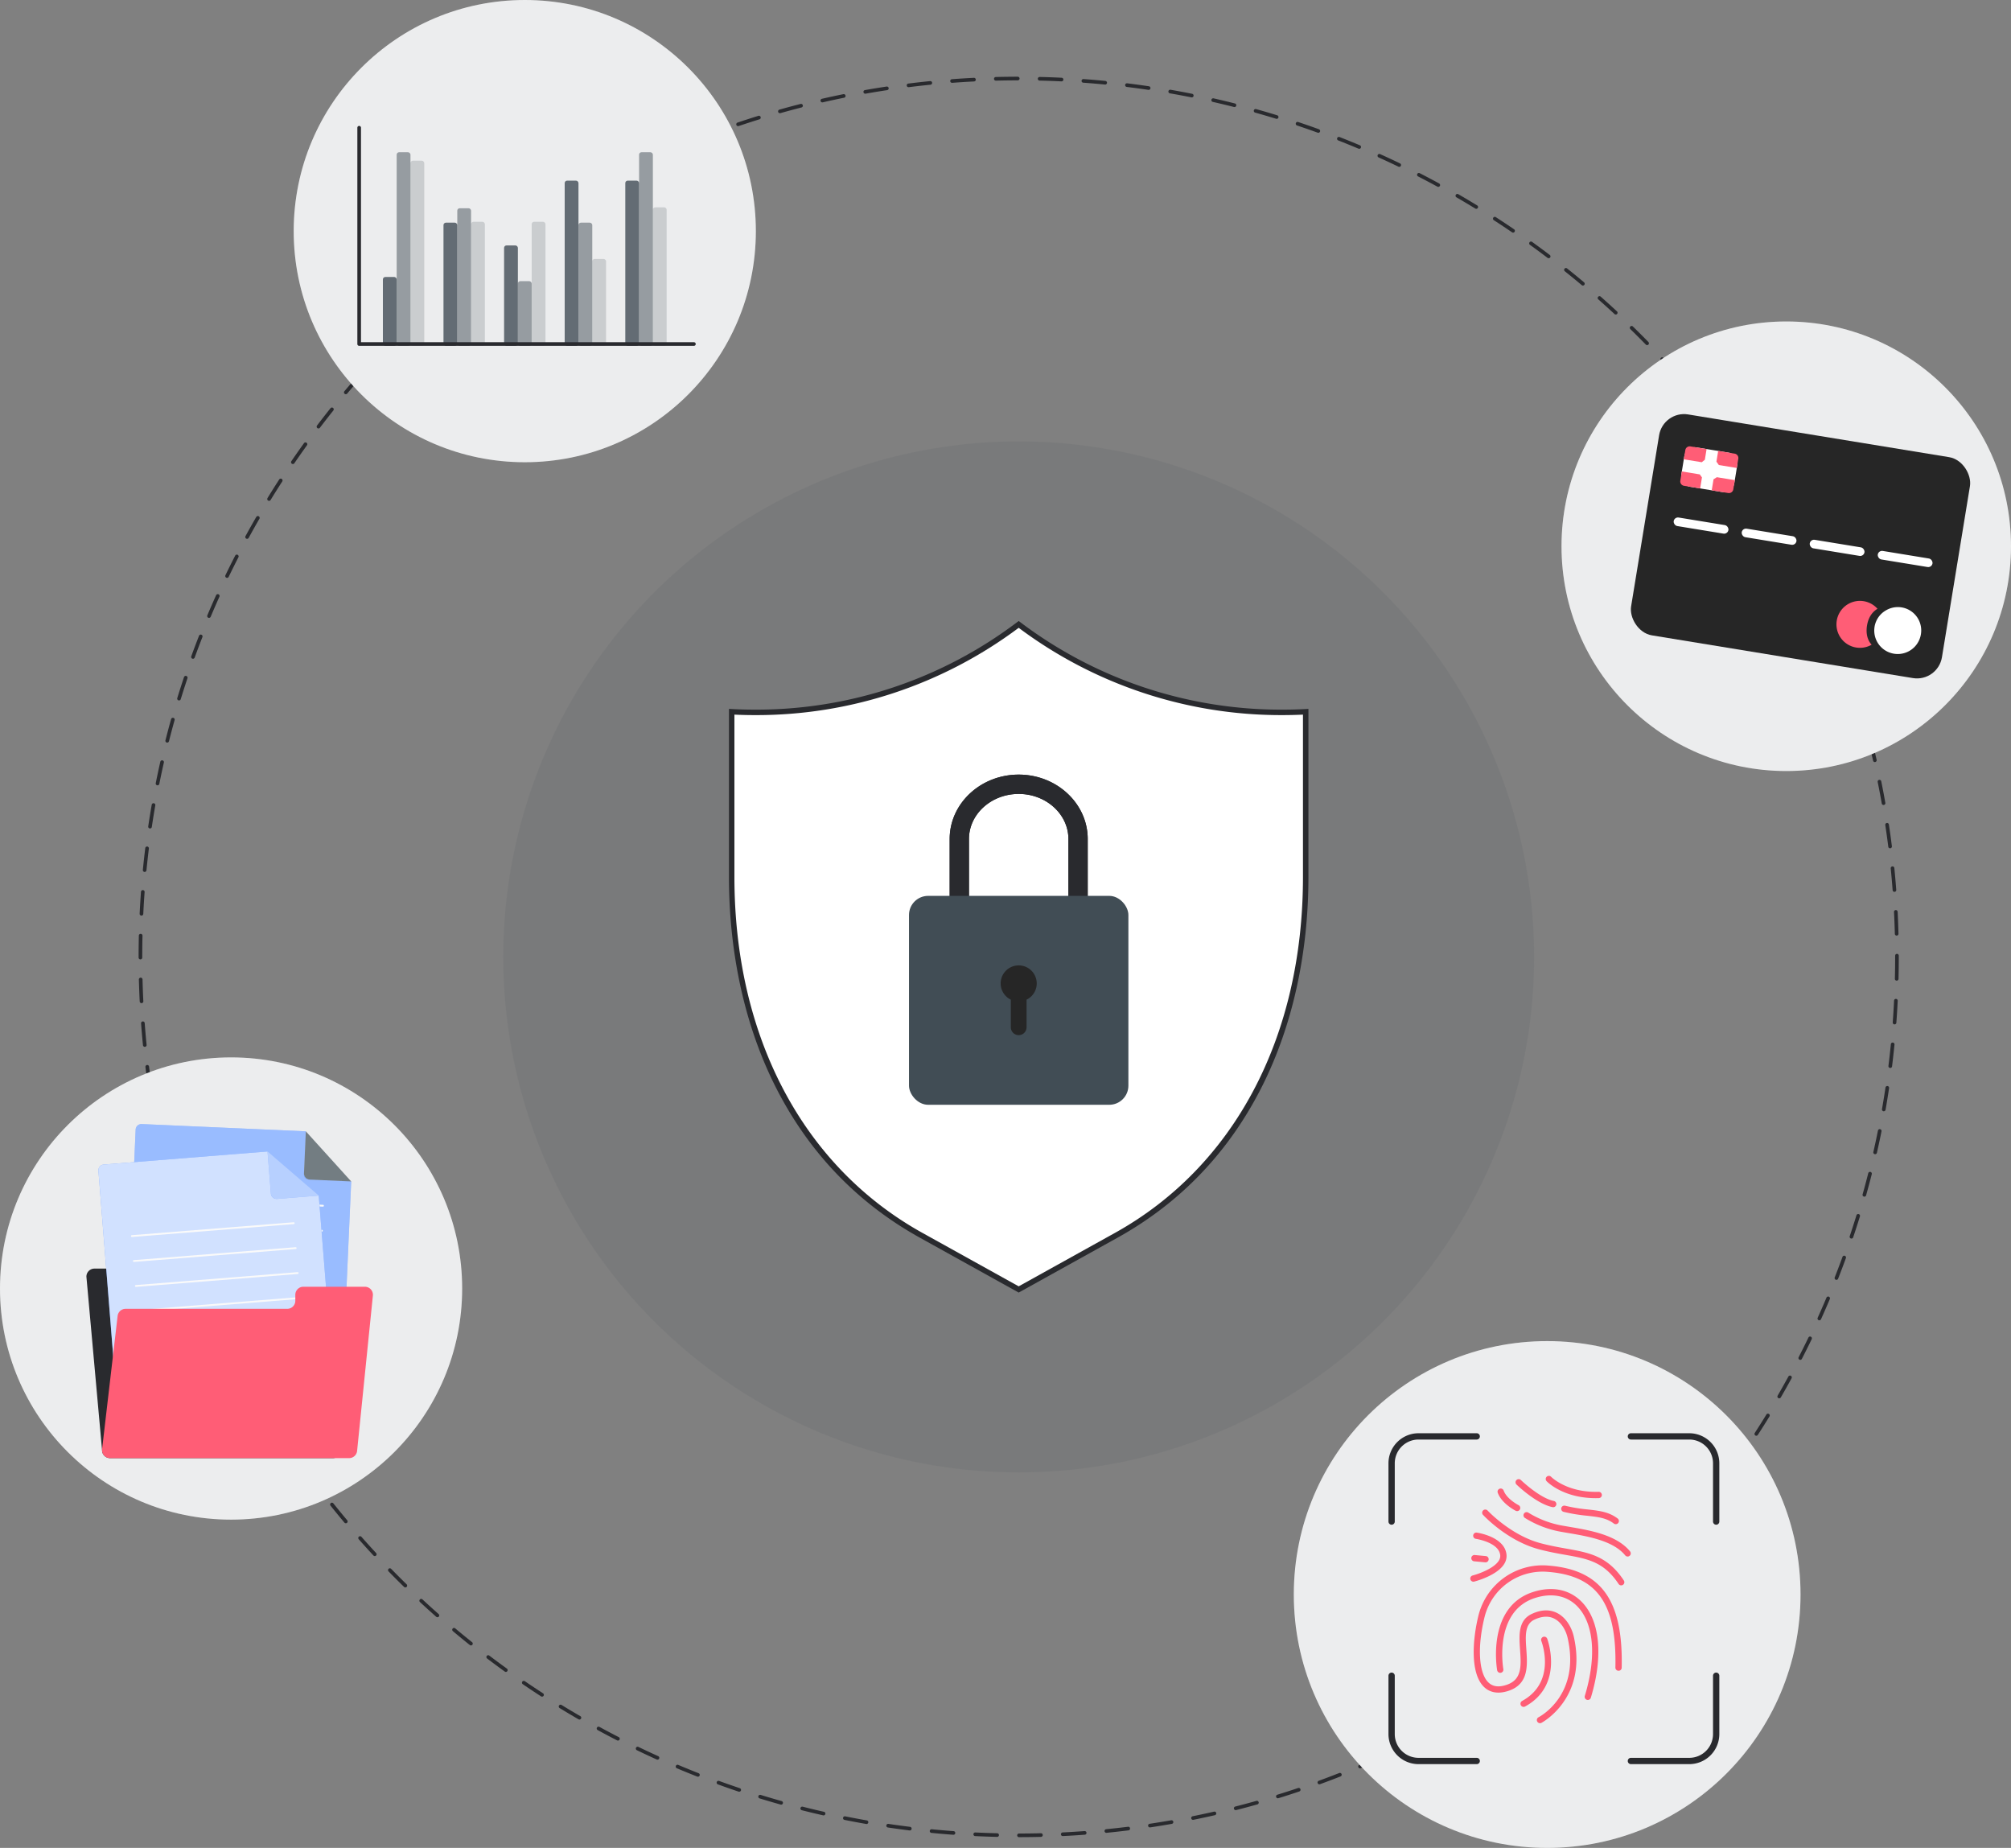<svg id="Layer_3" data-name="Layer 3" xmlns="http://www.w3.org/2000/svg" viewBox="0 0 1106.198 1016.323">
  <rect x="0" y="0" width="1106.198" height="1016.323" fill="#808080" stroke="none"/>
  <g>
    <path d="M560.531,1010.408a1,1,0,0,1,0-2c3.993,0,8.037-.052,12.021-.151h.025a1,1,0,0,1,.024,2C568.6,1010.355,564.541,1010.407,560.531,1010.408Zm-12.041-.143h-.025c-4.013-.1-8.071-.245-12.06-.439a1,1,0,0,1-.95-1.048.983.983,0,0,1,1.048-.949c3.972.193,8.013.34,12.011.436a1,1,0,0,1-.024,2Zm36.121-.455a1,1,0,0,1-.049-2c3.981-.2,8.017-.446,12-.741a1,1,0,1,1,.149,1.994c-4,.3-8.049.547-12.045.745Zm-60.177-.717-.074,0c-3.985-.293-8.03-.641-12.023-1.034a1,1,0,1,1,.2-1.99c3.978.391,8.006.737,11.975,1.029a1,1,0,0,1-.073,2Zm84.2-1.066a1,1,0,0,1-.1-2c3.964-.393,7.983-.843,11.943-1.335a1,1,0,1,1,.247,1.984c-3.977.5-8.012.946-11.993,1.341C608.7,1008.025,608.663,1008.027,608.63,1008.027Zm-108.164-1.3a1.043,1.043,0,0,1-.124-.007c-3.972-.491-8-1.04-11.957-1.63a1,1,0,1,1,.3-1.978c3.945.588,7.952,1.134,11.907,1.623a1,1,0,0,1-.121,1.992Zm132.063-1.679a1,1,0,0,1-.147-1.989c3.949-.592,7.94-1.241,11.862-1.929a1,1,0,0,1,.346,1.97c-3.939.691-7.947,1.343-11.911,1.937A.964.964,0,0,1,632.529,1005.053Zm-155.885-1.871a1.008,1.008,0,0,1-.172-.015c-3.941-.689-7.932-1.438-11.862-2.226A1,1,0,1,1,465,998.98c3.914.785,7.888,1.531,11.813,2.217a1,1,0,0,1-.172,1.985Zm179.608-2.291a1,1,0,0,1-.2-1.981c3.922-.79,7.876-1.639,11.75-2.52a1,1,0,1,1,.443,1.95c-3.89.886-7.859,1.737-11.8,2.531A1.031,1.031,0,0,1,656.252,1000.891ZM453.03,998.444a.994.994,0,0,1-.222-.025c-3.9-.885-7.85-1.833-11.735-2.818a1,1,0,1,1,.491-1.938c3.869.98,7.8,1.924,11.686,2.806a1,1,0,0,1-.22,1.975Zm226.705-2.9a1,1,0,0,1-.245-1.969c3.859-.981,7.765-2.027,11.61-3.107a1,1,0,1,1,.541,1.925c-3.861,1.085-7.783,2.135-11.659,3.12A1,1,0,0,1,679.735,995.546Zm-250.053-3.018a1.009,1.009,0,0,1-.27-.037c-3.86-1.082-7.755-2.227-11.58-3.4a1,1,0,0,1,.588-1.912c3.809,1.172,7.688,2.312,11.532,3.39a1,1,0,0,1-.27,1.963Zm273.242-3.5a1,1,0,0,1-.295-1.956c3.82-1.179,7.669-2.419,11.439-3.686a1,1,0,1,1,.637,1.9c-3.786,1.273-7.65,2.519-11.486,3.7A.984.984,0,0,1,702.924,989.029Zm-296.306-3.6a1.014,1.014,0,0,1-.318-.053c-3.814-1.279-7.66-2.624-11.432-4a1,1,0,0,1,.684-1.88c3.756,1.366,7.586,2.705,11.384,3.979a1,1,0,0,1-.318,1.949Zm319.135-4.079a1,1,0,0,1-.343-1.94c3.75-1.366,7.532-2.8,11.24-4.256a1,1,0,1,1,.732,1.861c-3.724,1.464-7.522,2.9-11.286,4.274A1.01,1.01,0,0,1,725.753,981.354Zm-341.844-4.181a.981.981,0,0,1-.365-.07c-3.731-1.464-7.5-3-11.21-4.564a1,1,0,1,1,.777-1.842c3.692,1.557,7.448,3.087,11.164,4.545a1,1,0,0,1-.366,1.931Zm364.22-4.613a1,1,0,0,1-.389-1.921c3.674-1.553,7.367-3.167,10.976-4.8a1,1,0,0,1,.824,1.822c-3.624,1.639-7.332,3.259-11.022,4.818A.991.991,0,0,1,748.129,972.56Zm-386.473-4.774a.984.984,0,0,1-.411-.09c-3.659-1.653-7.347-3.375-10.962-5.119a1,1,0,0,1,.869-1.8c3.6,1.737,7.273,3.452,10.916,5.1a1,1,0,0,1-.412,1.912Zm408.353-5.115a1,1,0,0,1-.436-1.9c3.584-1.73,7.193-3.527,10.729-5.342a1,1,0,0,1,.914,1.779c-3.55,1.823-7.174,3.628-10.774,5.364A.986.986,0,0,1,770.009,962.671Zm-430.1-5.374a.989.989,0,0,1-.456-.111c-3.571-1.834-7.167-3.739-10.686-5.66a1,1,0,1,1,.958-1.756c3.5,1.914,7.085,3.81,10.642,5.637a1,1,0,0,1-.458,1.89Zm451.465-5.6a1,1,0,0,1-.48-1.878c3.5-1.907,7.013-3.884,10.454-5.874a1,1,0,0,1,1,1.732c-3.456,2-6.988,3.983-10.5,5.9A.987.987,0,0,1,791.377,951.7Zm-472.646-5.96a.989.989,0,0,1-.5-.135c-3.469-2.007-6.964-4.088-10.385-6.185a1,1,0,1,1,1.045-1.705c3.407,2.088,6.887,4.16,10.342,6.159a1,1,0,0,1-.5,1.866Zm493.452-6.072a1,1,0,0,1-.524-1.853c3.393-2.076,6.809-4.226,10.154-6.389A1,1,0,1,1,822.9,933.1c-3.359,2.172-6.789,4.331-10.2,6.416A1,1,0,0,1,812.183,939.665Zm-514.021-6.527a.99.99,0,0,1-.542-.161c-3.358-2.174-6.744-4.426-10.061-6.692a1,1,0,0,1,1.128-1.652c3.3,2.258,6.675,4.5,10.019,6.665a1,1,0,0,1-.544,1.84Zm534.211-6.529a1,1,0,0,1-.565-1.826c3.292-2.247,6.6-4.565,9.829-6.889a1,1,0,0,1,1.168,1.623c-3.244,2.334-6.564,4.661-9.87,6.917A.981.981,0,0,1,832.373,926.609Zm-554.12-7.075a1,1,0,0,1-.583-.188c-3.259-2.349-6.527-4.765-9.712-7.183a1,1,0,1,1,1.209-1.593c3.172,2.408,6.426,4.814,9.672,7.153a1,1,0,0,1-.586,1.811ZM851.9,912.559a1,1,0,0,1-.605-1.8c3.176-2.408,6.365-4.888,9.478-7.371a1,1,0,1,1,1.248,1.564c-3.127,2.494-6.329,4.983-9.518,7.4A1,1,0,0,1,851.9,912.559Zm-592.844-7.6a.992.992,0,0,1-.624-.219c-3.127-2.5-6.269-5.073-9.34-7.653a1,1,0,0,1,1.286-1.531c3.058,2.569,6.188,5.134,9.3,7.622a1,1,0,0,1-.624,1.781Zm611.655-7.409a1,1,0,0,1-.644-1.766c3.042-2.553,6.106-5.188,9.1-7.834a1,1,0,0,1,1.323,1.5c-3.012,2.656-6.088,5.3-9.143,7.866A1,1,0,0,1,870.709,897.553Zm-630.1-8.093a1,1,0,0,1-.661-.251c-3-2.655-6.015-5.381-8.947-8.1a1,1,0,1,1,1.362-1.465c2.919,2.711,5.917,5.426,8.909,8.07a1,1,0,0,1-.663,1.75Zm648.154-7.833a1,1,0,0,1-.68-1.733c2.93-2.717,5.86-5.5,8.708-8.278a1,1,0,0,1,1.4,1.432c-2.86,2.787-5.8,5.584-8.745,8.313A1,1,0,0,1,888.76,881.627Zm-665.8-8.559a.994.994,0,0,1-.7-.284c-2.862-2.793-5.732-5.665-8.531-8.535a1,1,0,0,1,1.432-1.4c2.787,2.858,5.646,5.718,8.5,8.5a1,1,0,0,1-.7,1.716Zm683.051-8.246a1,1,0,0,1-.716-1.7c2.793-2.859,5.582-5.788,8.291-8.7a1,1,0,0,1,1.465,1.362c-2.72,2.926-5.521,5.866-8.324,8.738A1,1,0,0,1,906.007,864.822Zm-699.862-8.994a1,1,0,0,1-.733-.32c-2.722-2.933-5.445-5.943-8.095-8.943a1,1,0,1,1,1.5-1.324c2.639,2.988,5.351,5.985,8.062,8.907a1,1,0,0,1-.733,1.68Zm716.259-8.65a1,1,0,0,1-.749-1.663c2.646-2.992,5.288-6.056,7.852-9.105a1,1,0,0,1,1.531,1.287c-2.575,3.062-5.228,6.138-7.885,9.143A1,1,0,0,1,922.4,847.178Zm-732.19-9.4a1,1,0,0,1-.766-.357c-2.574-3.065-5.144-6.2-7.64-9.33a1,1,0,1,1,1.563-1.248c2.485,3.114,5.045,6.24,7.608,9.292a1,1,0,0,1-.765,1.643Zm747.7-9.047a1,1,0,0,1-.78-1.624c2.5-3.121,4.982-6.313,7.393-9.487a1,1,0,1,1,1.592,1.21c-2.42,3.186-4.918,6.392-7.423,9.526A1,1,0,0,1,937.911,828.735ZM175.2,818.976a1,1,0,0,1-.8-.4c-2.423-3.193-4.833-6.455-7.165-9.693a1,1,0,1,1,1.623-1.169c2.322,3.225,4.723,6.473,7.135,9.654a1,1,0,0,1-.8,1.6ZM952.49,809.54a1,1,0,0,1-.81-1.585c2.33-3.23,4.656-6.542,6.915-9.845a1,1,0,1,1,1.65,1.129c-2.268,3.316-4.6,6.643-6.942,9.886A1,1,0,0,1,952.49,809.54ZM161.144,799.456a1,1,0,0,1-.826-.436c-2.253-3.3-4.5-6.674-6.673-10.033a1,1,0,0,1,1.679-1.087c2.166,3.346,4.4,6.707,6.645,9.992a1,1,0,0,1-.825,1.564ZM966.1,789.637a1,1,0,0,1-.837-1.544c2.169-3.349,4.329-6.775,6.417-10.181a1,1,0,0,1,1.7,1.045c-2.1,3.42-4.265,6.86-6.445,10.224A1,1,0,0,1,966.1,789.637ZM148.08,779.27a1,1,0,0,1-.854-.478c-2.091-3.415-4.165-6.9-6.163-10.348a1,1,0,0,1,1.732-1c1.989,3.437,4.054,6.9,6.137,10.3a1,1,0,0,1-.331,1.375A.984.984,0,0,1,148.08,779.27Zm830.627-10.2a1,1,0,0,1-.864-1.5c1.994-3.442,3.98-6.972,5.9-10.493a1,1,0,0,1,1.756.959c-1.932,3.535-3.927,7.081-5.929,10.537A1,1,0,0,1,978.707,769.073Zm-842.666-10.6a1,1,0,0,1-.879-.521c-1.911-3.5-3.807-7.079-5.636-10.637a1,1,0,0,1,1.779-.914c1.821,3.543,3.71,7.107,5.612,10.593a1,1,0,0,1-.876,1.479ZM990.275,747.9a1,1,0,0,1-.888-1.457c1.83-3.559,3.637-7.186,5.373-10.78a1,1,0,1,1,1.8.869c-1.742,3.609-3.557,7.251-5.394,10.825A1,1,0,0,1,990.275,747.9ZM125.059,737.1a1,1,0,0,1-.9-.565c-1.733-3.589-3.448-7.256-5.1-10.9a1,1,0,1,1,1.822-.824c1.642,3.628,3.35,7.28,5.075,10.854a1,1,0,0,1-.9,1.435Zm875.714-10.947a1,1,0,0,1-.91-1.412c1.649-3.649,3.273-7.364,4.826-11.042a1,1,0,1,1,1.842.778c-1.559,3.693-3.189,7.424-4.846,11.088A1,1,0,0,1,1000.773,726.157ZM115.162,715.23a1,1,0,0,1-.922-.611c-1.55-3.666-3.078-7.413-4.543-11.134a1,1,0,0,1,1.861-.733c1.458,3.706,2.981,7.437,4.524,11.089a1,1,0,0,1-.92,1.389Zm895.007-11.323a.978.978,0,0,1-.365-.07,1,1,0,0,1-.566-1.3c1.464-3.728,2.9-7.522,4.268-11.276a1,1,0,0,1,1.879.685c-1.373,3.769-2.815,7.579-4.285,11.322A1,1,0,0,1,1010.169,703.907Zm-903.81-11.05a1,1,0,0,1-.94-.658c-1.374-3.768-2.718-7.6-3.993-11.39a1,1,0,0,1,1.9-.637c1.27,3.773,2.608,7.589,3.976,11.342a1,1,0,0,1-.939,1.343ZM1018.436,681.2a1.014,1.014,0,0,1-.318-.053,1,1,0,0,1-.63-1.266c1.272-3.785,2.515-7.649,3.695-11.483a1,1,0,0,1,1.913.589c-1.186,3.85-2.435,7.729-3.711,11.53A1,1,0,0,1,1018.436,681.2ZM98.676,670.029a1,1,0,0,1-.955-.705c-1.179-3.819-2.329-7.713-3.416-11.576a1,1,0,0,1,1.925-.542c1.083,3.847,2.227,7.725,3.4,11.528a1,1,0,0,1-.661,1.25A.979.979,0,0,1,98.676,670.029Zm926.864-11.888a.986.986,0,0,1-.272-.038,1,1,0,0,1-.692-1.233c1.072-3.818,2.116-7.725,3.1-11.611a1,1,0,0,1,1.939.492c-.991,3.9-2.039,7.826-3.116,11.66A1,1,0,0,1,1025.54,658.141Zm-933.391-11.3a1,1,0,0,1-.968-.754c-.989-3.883-1.941-7.83-2.831-11.732a1,1,0,0,1,1.95-.444c.886,3.885,1.834,7.816,2.819,11.683a1,1,0,0,1-.97,1.247Zm939.318-12.05a1,1,0,0,1-.977-1.221c.887-3.906,1.733-7.86,2.516-11.753a1,1,0,0,1,1.961.394c-.786,3.909-1.636,7.88-2.526,11.8A1,1,0,0,1,1031.467,634.795ZM86.8,623.362a1,1,0,0,1-.979-.8c-.79-3.918-1.544-7.907-2.238-11.859a1,1,0,1,1,1.969-.347c.692,3.936,1.442,7.909,2.23,11.81a1,1,0,0,1-.783,1.178A.967.967,0,0,1,86.8,623.362Zm949.418-12.18a1.02,1.02,0,0,1-.173-.015,1,1,0,0,1-.814-1.157c.686-3.92,1.333-7.911,1.924-11.864a1,1,0,0,1,1.979.3c-.594,3.969-1.243,7.977-1.932,11.912A1,1,0,0,1,1036.213,611.182Zm-953.59-11.54a1,1,0,0,1-.987-.852c-.595-3.964-1.148-7.986-1.643-11.956a1,1,0,0,1,1.984-.248c.494,3.953,1.044,7.959,1.637,11.907a1,1,0,0,1-.841,1.137A.948.948,0,0,1,82.623,599.642Zm957.148-12.28a1.046,1.046,0,0,1-.124-.008,1,1,0,0,1-.869-1.115c.489-3.949.938-7.967,1.33-11.945a1,1,0,1,1,1.991.2c-.395,3.994-.844,8.029-1.336,11.994A1,1,0,0,1,1039.771,587.362ZM79.642,575.743a1,1,0,0,1-.994-.9c-.4-3.974-.748-8.019-1.046-12.023a1,1,0,0,1,1.994-.148c.3,3.987.648,8.015,1.043,11.973a1,1,0,0,1-.9,1.094A.865.865,0,0,1,79.642,575.743Zm962.5-12.349-.074,0a1,1,0,0,1-.924-1.071c.293-3.967.541-8,.737-12a.987.987,0,0,1,1.048-.95,1,1,0,0,1,.95,1.048c-.2,4.01-.446,8.062-.74,12.045A1,1,0,0,1,1042.141,563.394ZM77.85,551.725a1,1,0,0,1-1-.95c-.2-3.989-.351-8.047-.452-12.061a1,1,0,0,1,2-.051c.1,4,.252,8.04.45,12.012a1,1,0,0,1-.949,1.049Zm965.471-12.386h-.024a1,1,0,0,1-.976-1.025c.1-3.975.147-8.018.147-12.017v-.692a1,1,0,0,1,2,0v.692c0,4.015-.05,8.075-.147,12.066A1,1,0,0,1,1043.321,539.339ZM77.245,527.645a1,1,0,0,1-1-1v-.353c0-3.888.047-7.83.139-11.713a.971.971,0,0,1,1.024-.976,1,1,0,0,1,.975,1.024c-.092,3.867-.138,7.793-.138,11.67v.348A1,1,0,0,1,77.245,527.645ZM1043.3,514.563a1,1,0,0,1-1-.974c-.1-3.985-.256-8.026-.458-12.012a1,1,0,0,1,2-.1c.2,4,.356,8.06.46,12.061a1,1,0,0,1-.975,1.025Zm-965.485-11h-.049a1,1,0,0,1-.95-1.048c.194-4,.44-8.056.732-12.045a1,1,0,1,1,2,.146c-.291,3.973-.537,8.009-.729,12A1,1,0,0,1,77.818,503.568Zm964.269-13.061a1,1,0,0,1-1-.925c-.3-3.96-.652-7.988-1.051-11.972a1,1,0,1,1,1.99-.2c.4,4,.756,8.044,1.055,12.022a1,1,0,0,1-.922,1.071C1042.138,490.506,1042.112,490.507,1042.087,490.507ZM79.576,479.548c-.033,0-.066,0-.1,0a1,1,0,0,1-.9-1.093c.391-3.982.838-8.017,1.328-12a1,1,0,0,1,1.985.245c-.488,3.961-.933,7.98-1.322,11.945A1,1,0,0,1,79.576,479.548Zm960.107-13a1,1,0,0,1-.992-.875c-.493-3.94-1.047-7.945-1.644-11.905a1,1,0,1,1,1.978-.3c.6,3.977,1.156,8,1.651,11.955a1,1,0,0,1-.868,1.117A1.059,1.059,0,0,1,1039.683,466.543Zm-957.16-10.9a1.062,1.062,0,0,1-.148-.01,1,1,0,0,1-.842-1.136c.589-3.964,1.236-7.973,1.923-11.915a1,1,0,1,1,1.971.344c-.684,3.925-1.329,7.918-1.916,11.864A1,1,0,0,1,82.523,455.643Zm953.568-12.915a1,1,0,0,1-.984-.826c-.69-3.909-1.443-7.883-2.238-11.808a1,1,0,0,1,1.961-.4c.8,3.942,1.554,7.931,2.246,11.858a1,1,0,0,1-.81,1.158A.955.955,0,0,1,1036.091,442.728ZM86.66,431.917a.964.964,0,0,1-.2-.02,1,1,0,0,1-.784-1.176c.785-3.922,1.632-7.893,2.518-11.8a1,1,0,0,1,1.95.442c-.881,3.9-1.725,7.849-2.507,11.754A1,1,0,0,1,86.66,431.917Zm944.649-12.794a1,1,0,0,1-.973-.777c-.888-3.881-1.838-7.811-2.826-11.682a1,1,0,0,1,1.937-.5c.992,3.888,1.947,7.834,2.838,11.731a1,1,0,0,1-.976,1.223Zm-939.331-10.7a.985.985,0,0,1-.245-.031,1,1,0,0,1-.724-1.214c.982-3.885,2.028-7.808,3.107-11.663a1,1,0,1,1,1.925.54c-1.074,3.838-2.115,7.745-3.094,11.613A1,1,0,0,1,91.978,408.427Zm933.373-12.641a1,1,0,0,1-.961-.728c-1.078-3.82-2.225-7.7-3.41-11.525a1,1,0,0,1,1.911-.592c1.19,3.844,2.341,7.738,3.424,11.574a1,1,0,0,1-.964,1.271ZM98.471,385.233a1,1,0,0,1-.956-1.294c1.183-3.852,2.429-7.732,3.7-11.534a1,1,0,1,1,1.9.635c-1.269,3.787-2.51,7.651-3.688,11.486A1,1,0,0,1,98.471,385.233Zm919.757-12.454a1,1,0,0,1-.947-.681c-1.272-3.772-2.612-7.587-3.984-11.339a1,1,0,1,1,1.879-.686c1.377,3.767,2.723,7.6,4,11.386a1,1,0,0,1-.948,1.32ZM106.149,362.314a1,1,0,0,1-.94-1.342c1.374-3.78,2.813-7.591,4.278-11.327a1,1,0,0,1,1.862.731c-1.459,3.72-2.892,7.515-4.26,11.279A1,1,0,0,1,106.149,362.314Zm903.81-12.157a1,1,0,0,1-.931-.634c-1.459-3.7-2.983-7.429-4.531-11.084a1,1,0,0,1,1.842-.78c1.554,3.67,3.086,7.415,4.551,11.131a1,1,0,0,1-.564,1.3A1.012,1.012,0,0,1,1009.959,350.157ZM114.968,339.823a.983.983,0,0,1-.388-.079,1,1,0,0,1-.533-1.31c1.558-3.7,3.186-7.43,4.839-11.091a1,1,0,0,1,1.823.822c-1.646,3.647-3.267,7.363-4.819,11.046A1,1,0,0,1,114.968,339.823ZM1000.6,328.055a1,1,0,0,1-.912-.588c-1.637-3.614-3.348-7.264-5.083-10.85a1,1,0,1,1,1.8-.871c1.741,3.6,3.459,7.267,5.105,10.9a1,1,0,0,1-.911,1.413ZM124.9,317.814a.985.985,0,0,1-.433-.1A1,1,0,0,1,124,316.38c1.742-3.613,3.554-7.256,5.388-10.829a1,1,0,0,1,1.779.913c-1.826,3.558-3.631,7.187-5.365,10.784A1,1,0,0,1,124.9,317.814Zm865.24-11.378a1,1,0,0,1-.891-.543c-1.81-3.517-3.7-7.079-5.619-10.589a1,1,0,0,1,1.754-.96c1.927,3.525,3.826,7.1,5.644,10.634a1,1,0,0,1-.888,1.458Zm-854.22-10.094a1,1,0,0,1-.877-1.479c1.919-3.52,3.911-7.067,5.92-10.541a1,1,0,1,1,1.732,1c-2,3.46-3.985,6.992-5.9,10.5A1,1,0,0,1,135.921,296.342Zm842.69-10.988a1,1,0,0,1-.866-.5c-1.985-3.426-4.052-6.892-6.144-10.3a1,1,0,0,1,1.706-1.046c2.1,3.424,4.175,6.9,6.168,10.344a1,1,0,0,1-.864,1.5ZM148,275.456a1,1,0,0,1-.852-1.522c2.092-3.418,4.258-6.86,6.437-10.229a1,1,0,0,1,1.68,1.086c-2.171,3.355-4.328,6.783-6.411,10.187A1,1,0,0,1,148,275.456Zm818.045-10.593a1,1,0,0,1-.84-.456c-2.171-3.349-4.409-6.709-6.651-9.988a1,1,0,1,1,1.65-1.129c2.252,3.292,4.5,6.666,6.679,10.029a1,1,0,0,1-.838,1.544ZM161.1,255.206a1,1,0,0,1-.825-1.564c2.257-3.306,4.591-6.634,6.936-9.891a1,1,0,1,1,1.623,1.168c-2.335,3.244-4.66,6.558-6.908,9.851A1,1,0,0,1,161.1,255.206Zm791.368-10.193a1,1,0,0,1-.813-.415c-2.333-3.235-4.735-6.481-7.141-9.649a1,1,0,1,1,1.591-1.21c2.417,3.181,4.83,6.441,7.173,9.689a1,1,0,0,1-.81,1.585Zm-777.282-9.372a1,1,0,0,1-.8-1.6c2.426-3.2,4.922-6.407,7.417-9.531a1,1,0,0,1,1.563,1.248c-2.485,3.111-4.97,6.305-7.387,9.492A1,1,0,0,1,175.182,235.641Zm762.728-9.787a1,1,0,0,1-.782-.376c-2.479-3.1-5.04-6.225-7.614-9.286a1,1,0,0,1,1.531-1.287c2.585,3.074,5.157,6.211,7.645,9.325a1,1,0,0,1-.78,1.624Zm-747.693-9.047a1,1,0,0,1-.765-1.644c2.578-3.071,5.229-6.149,7.877-9.148a1,1,0,1,1,1.5,1.324c-2.638,2.987-5.278,6.052-7.846,9.111A1,1,0,0,1,190.217,216.807Zm732.2-9.373a1,1,0,0,1-.749-.338c-2.634-2.979-5.349-5.974-8.069-8.9a1,1,0,0,1,1.465-1.362c2.732,2.939,5.457,5.946,8.1,8.938a1,1,0,0,1-.749,1.663Zm-716.257-8.688a1,1,0,0,1-.733-1.68c2.714-2.925,5.513-5.867,8.319-8.745a1,1,0,0,1,1.432,1.4c-2.794,2.865-5.582,5.8-8.285,8.708A1,1,0,0,1,206.163,198.746ZM906.029,189.8a1,1,0,0,1-.716-.3c-2.788-2.856-5.648-5.714-8.5-8.494a1,1,0,0,1,1.4-1.432c2.864,2.791,5.736,5.661,8.536,8.528a1,1,0,0,1-.716,1.7ZM222.978,181.5a1,1,0,0,1-.7-1.716c2.868-2.8,5.808-5.6,8.738-8.319a1,1,0,1,1,1.362,1.466c-2.919,2.709-5.847,5.5-8.7,8.285A1,1,0,0,1,222.978,181.5Zm665.8-8.517a1,1,0,0,1-.68-.267c-2.927-2.716-5.926-5.429-8.914-8.064a1,1,0,0,1,1.323-1.5c3,2.647,6.012,5.371,8.951,8.1a1,1,0,0,1-.68,1.733Zm-648.161-7.866a1,1,0,0,1-.662-1.75c3-2.649,6.073-5.3,9.137-7.873a1,1,0,1,1,1.287,1.531c-3.052,2.564-6.113,5.2-9.1,7.841A1,1,0,0,1,240.621,165.121Zm630.094-8.073a.992.992,0,0,1-.642-.234c-3.051-2.56-6.182-5.122-9.307-7.615a1,1,0,1,1,1.248-1.563c3.137,2.5,6.281,5.075,9.344,7.646a1,1,0,0,1-.643,1.766Zm-611.667-7.41a1,1,0,0,1-.625-1.782c3.122-2.493,6.322-4.985,9.513-7.408a1,1,0,0,1,1.209,1.593c-3.177,2.413-6.365,4.9-9.474,7.378A1,1,0,0,1,259.048,149.638Zm592.826-7.619a.992.992,0,0,1-.6-.2c-3.181-2.411-6.437-4.816-9.675-7.146a1,1,0,1,1,1.168-1.623c3.252,2.34,6.521,4.754,9.716,7.176a1,1,0,0,1-.605,1.8Zm-573.662-6.928a1,1,0,0,1-.585-1.811c3.242-2.337,6.56-4.666,9.864-6.925a1,1,0,0,1,1.129,1.652c-3.29,2.249-6.6,4.569-9.824,6.9A1,1,0,0,1,278.212,135.091Zm554.092-7.15a.991.991,0,0,1-.563-.174c-3.289-2.245-6.661-4.485-10.023-6.658a1,1,0,0,1,1.086-1.68c3.376,2.183,6.761,4.432,10.064,6.686a1,1,0,0,1-.564,1.826Zm-534.238-6.422a1,1,0,0,1-.544-1.839c3.352-2.171,6.781-4.332,10.192-6.423a1,1,0,0,1,1.045,1.7c-3.4,2.083-6.812,4.235-10.15,6.4A.994.994,0,0,1,298.066,121.519Zm513.985-6.669a1,1,0,0,1-.521-.147c-3.416-2.09-6.9-4.16-10.347-6.153a1,1,0,1,1,1-1.731c3.464,2,6.96,4.079,10.39,6.178a1,1,0,0,1-.522,1.853Zm-493.49-5.894a1,1,0,0,1-.5-1.865c3.447-2,6.978-3.984,10.494-5.906a1,1,0,0,1,.959,1.755c-3.5,1.914-7.018,3.893-10.45,5.881A.993.993,0,0,1,318.561,108.956Zm472.6-6.175a.99.99,0,0,1-.477-.122c-3.5-1.908-7.083-3.8-10.646-5.629a1,1,0,1,1,.912-1.78c3.579,1.835,7.176,3.737,10.691,5.653a1,1,0,0,1-.48,1.878ZM339.647,97.434a1,1,0,0,1-.458-1.889c3.543-1.823,7.166-3.631,10.77-5.373a1,1,0,1,1,.87,1.8c-3.588,1.735-7.2,3.535-10.725,5.35A1,1,0,0,1,339.647,97.434Zm430.036-5.666a1,1,0,0,1-.432-.1c-3.594-1.731-7.268-3.443-10.92-5.09a1,1,0,0,1,.822-1.824c3.668,1.654,7.357,3.374,10.965,5.112a1,1,0,0,1-.435,1.9ZM361.27,86.984a1,1,0,0,1-.413-1.911c3.624-1.641,7.331-3.264,11.019-4.826a1,1,0,0,1,.779,1.842c-3.672,1.554-7.364,3.172-10.973,4.806A1.006,1.006,0,0,1,361.27,86.984Zm386.4-5.142a1,1,0,0,1-.387-.078c-3.684-1.551-7.44-3.078-11.167-4.538a1,1,0,0,1,.73-1.862c3.742,1.466,7.514,3,11.212,4.556a1,1,0,0,1-.388,1.922Zm-364.3-4.21a1,1,0,0,1-.367-1.931c3.729-1.469,7.525-2.91,11.284-4.283a1,1,0,0,1,.687,1.879c-3.744,1.367-7.525,2.8-11.237,4.264A.993.993,0,0,1,383.375,77.632Zm341.8-4.6a.99.99,0,0,1-.341-.061c-3.758-1.364-7.589-2.7-11.387-3.971a1,1,0,0,1,.635-1.9c3.813,1.277,7.66,2.619,11.433,3.988a1,1,0,0,1-.34,1.941ZM406,69.37a1,1,0,0,1-.319-1.948c3.8-1.279,7.659-2.528,11.485-3.711a1,1,0,0,1,.591,1.911c-3.81,1.178-7.658,2.421-11.437,3.695A.994.994,0,0,1,406,69.37Zm296.258-4.009a.992.992,0,0,1-.293-.044c-3.808-1.169-7.688-2.306-11.534-3.382a1,1,0,1,1,.539-1.925c3.861,1.079,7.758,2.221,11.581,3.4a1,1,0,0,1-.293,1.956ZM429.01,62.255a1,1,0,0,1-.271-1.963c3.846-1.084,7.768-2.136,11.656-3.128a1,1,0,0,1,.494,1.938c-3.872.988-7.777,2.036-11.607,3.115A.986.986,0,0,1,429.01,62.255Zm250.05-3.378a1.041,1.041,0,0,1-.246-.03c-3.861-.976-7.794-1.918-11.687-2.8a1,1,0,0,1,.441-1.951c3.909.884,7.859,1.829,11.737,2.81a1,1,0,0,1-.245,1.969ZM452.348,56.305a1,1,0,0,1-.222-1.975c3.9-.89,7.865-1.744,11.8-2.54a1,1,0,0,1,.4,1.96c-3.917.793-7.87,1.643-11.75,2.53A1.01,1.01,0,0,1,452.348,56.305Zm203.22-2.739a1.021,1.021,0,0,1-.2-.02c-3.906-.781-7.881-1.524-11.813-2.208a1,1,0,1,1,.343-1.97c3.949.687,7.94,1.433,11.863,2.217a1,1,0,0,1-.2,1.981ZM475.954,51.533a1,1,0,0,1-.172-1.985c3.948-.7,7.955-1.35,11.91-1.946a1,1,0,1,1,.3,1.978c-3.939.593-7.929,1.245-11.861,1.937A.95.95,0,0,1,475.954,51.533Zm155.887-2.1a1.062,1.062,0,0,1-.148-.01c-3.941-.585-7.948-1.128-11.91-1.615a1,1,0,0,1,.244-1.985c3.979.489,8,1.034,11.959,1.621a1,1,0,0,1-.145,1.989ZM499.77,47.948a1,1,0,0,1-.123-1.993c3.963-.495,8-.949,11.992-1.349a1,1,0,0,1,.2,1.991c-3.978.4-8,.849-11.943,1.343A1.063,1.063,0,0,1,499.77,47.948ZM607.935,46.5c-.032,0-.065,0-.1,0-3.971-.389-8-.732-11.974-1.021a1,1,0,0,1-.925-1.07,1.011,1.011,0,0,1,1.07-.925c3.992.29,8.037.635,12.024,1.025a1,1,0,0,1-.1,1.995Zm-84.2-.946a1,1,0,0,1-.074-2c4-.3,8.048-.553,12.044-.754a1,1,0,0,1,.1,2c-3.98.2-8.017.452-12,.75Zm60.178-.8h-.049c-3.985-.191-8.026-.336-12.011-.429a1,1,0,0,1-.976-1.023,1.024,1.024,0,0,1,1.023-.976c4,.093,8.058.238,12.06.43a1,1,0,0,1-.047,2Zm-36.122-.4a1,1,0,0,1-.025-2c4-.1,8.065-.157,12.067-.161h0a1,1,0,0,1,0,2c-3.986,0-8.029.058-12.018.16Z" fill="#292a2e"></path>
    <circle cx="560.356" cy="526.297" r="283.52" fill="#414D55" opacity="0.1"></circle>
    <g>
      <circle cx="982.57" cy="300.429" r="123.628" fill="#fff"></circle>
      <circle cx="982.57" cy="300.429" r="123.628" fill="#414D55" opacity="0.1"></circle>
      <g>
        <rect x="903.796" y="238.867" width="173.257" height="123.125" rx="13.896" transform="translate(1919.325 756.876) rotate(-170.706)" fill="#262626"></rect>
        <g>
          <rect x="925.479" y="247.362" width="29.533" height="21.948" rx="5.685" transform="translate(54.068 -148.466) rotate(9.294)" fill="#fff"></rect>
          <path d="M956.2,252.294l-.832,5.083-9.874-1.616-1.332-1.854.964-5.893,9.065,1.484A2.434,2.434,0,0,1,956.2,252.294Z" fill="#FF5D76"></path>
          <path d="M954.271,264.066l-.832,5.083a2.434,2.434,0,0,1-2.8,2.009l-9.065-1.483.991-6.053,1.827-1.172Z" fill="#FF5D76"></path>
          <path d="M938.753,246.972l-.965,5.893-1.694,1.358-9.874-1.616.832-5.083a2.434,2.434,0,0,1,2.795-2.01Z" fill="#FF5D76"></path>
          <path d="M936.2,262.58l-.99,6.052-8.906-1.457a2.436,2.436,0,0,1-2.009-2.8l.832-5.083L935,260.912Z" fill="#FF5D76"></path>
        </g>
        <path d="M1056.633,348.874a12.911,12.911,0,0,1-25.483-4.171,12.788,12.788,0,0,1,6.394-9.092,12.844,12.844,0,0,1,19.089,13.263Z" fill="#fff"></path>
        <path d="M1029.534,354.578a12.911,12.911,0,1,1,3.232-19.749c-3.257,1.92-5.112,5.214-5.764,9.195S1027.033,351.879,1029.534,354.578Z" fill="#FF5D76"></path>
        <rect x="920.456" y="286.692" width="30.496" height="4.75" rx="2.375" transform="translate(58.971 -147.329) rotate(9.294)" fill="#fff"></rect>
        <rect x="957.875" y="292.816" width="30.496" height="4.75" rx="2.375" transform="translate(60.452 -153.292) rotate(9.294)" fill="#fff"></rect>
        <rect x="995.295" y="298.94" width="30.496" height="4.75" rx="2.375" transform="translate(61.932 -159.255) rotate(9.294)" fill="#fff"></rect>
        <rect x="1032.715" y="305.064" width="30.496" height="4.75" rx="2.375" transform="translate(63.412 -165.219) rotate(9.294)" fill="#fff"></rect>
      </g>
    </g>
    <g>
      <circle cx="127.111" cy="708.666" r="127.111" fill="#fff"></circle>
      <circle cx="127.111" cy="708.666" r="127.111" fill="#414D55" opacity="0.1"></circle>
      <g>
        <path d="M183.167,697.71H51.948a4.42,4.42,0,0,0-4.42,4.42l8.6,95.4a4.42,4.42,0,0,0,4.42,4.42H183.167a4.42,4.42,0,0,0,4.42-4.42v-95.4A4.42,4.42,0,0,0,183.167,697.71Z" fill="#292a2e"></path>
        <g id="file">
          <path d="M193.186,649.77l-5.512,124.408a3.171,3.171,0,0,1-3.307,3.026L71.1,772.185a3.17,3.17,0,0,1-3.026-3.306l6.542-147.636a3.168,3.168,0,0,1,3.306-3.026l90.315,4-1.028,23.191a3.207,3.207,0,0,0,3.062,3.346Z" fill="#558fff"></path>
          <path d="M193.186,649.77l-5.512,124.408a3.171,3.171,0,0,1-3.307,3.026L71.1,772.185a3.17,3.17,0,0,1-3.026-3.306l6.542-147.636a3.168,3.168,0,0,1,3.306-3.026l90.315,4L167.187,645.9a2.719,2.719,0,0,0,2.6,2.838Z" fill="#fff" opacity="0.4"></path>
          <g>
            <path d="M88.466,659.18l89.18,3.951" fill="#fff"></path>
            <path d="M177.647,663.631h-.023l-89.18-3.951a.5.5,0,0,1,.044-1l89.18,3.951a.5.5,0,0,1-.021,1Z" fill="#fafafa"></path>
          </g>
          <g>
            <path d="M87.857,672.927l89.18,3.952" fill="#fff"></path>
            <path d="M177.038,677.379h-.022l-89.181-3.951a.5.5,0,0,1-.478-.522.52.52,0,0,1,.522-.477l89.18,3.951a.5.5,0,0,1-.021,1Z" fill="#fafafa"></path>
          </g>
          <g>
            <path d="M87.248,686.674l89.18,3.952" fill="#fff"></path>
            <path d="M176.429,691.126h-.023l-89.18-3.951a.5.5,0,0,1-.478-.522.512.512,0,0,1,.522-.477l89.18,3.951a.5.5,0,0,1-.021,1Z" fill="#fafafa"></path>
          </g>
          <g>
            <path d="M86.639,700.421l89.18,3.952" fill="#fff"></path>
            <path d="M175.82,704.873H175.8l-89.18-3.951a.5.5,0,0,1-.477-.522.512.512,0,0,1,.521-.477l89.18,3.951a.5.5,0,0,1-.021,1Z" fill="#fafafa"></path>
          </g>
          <g>
            <path d="M86.03,714.169l89.18,3.951" fill="#fff"></path>
            <path d="M175.21,718.62h-.022l-89.18-3.952a.5.5,0,0,1-.478-.521.518.518,0,0,1,.522-.478l89.18,3.952a.5.5,0,0,1-.022,1Z" fill="#fafafa"></path>
          </g>
          <g>
            <path d="M85.421,727.916l40.036,1.774" fill="#fff"></path>
            <path d="M125.458,730.19h-.023L85.4,728.415a.5.5,0,0,1-.478-.521.508.508,0,0,1,.522-.478l40.036,1.774a.5.5,0,0,1-.021,1Z" fill="#fafafa"></path>
          </g>
          <path d="M193.186,649.77l-22.775-1.009a3.349,3.349,0,0,1-3.2-3.493l1.022-23.05Z" fill="#414D55" opacity="0.7"></path>
        </g>
        <g id="file-2" data-name="file">
          <path d="M175.323,657.55l9.907,124.135a3.169,3.169,0,0,1-2.906,3.412L69.3,794.117a3.169,3.169,0,0,1-3.412-2.907L54.135,643.9a3.168,3.168,0,0,1,2.907-3.411l90.116-7.193,1.847,23.14a3.207,3.207,0,0,0,3.452,2.941Z" fill="#558fff"></path>
          <path d="M175.323,657.55l9.907,124.135a3.169,3.169,0,0,1-2.906,3.412L69.3,794.117a3.169,3.169,0,0,1-3.412-2.907L54.135,643.9a3.168,3.168,0,0,1,2.907-3.411l90.116-7.193,1.848,23.148a3.2,3.2,0,0,0,3.443,2.934Z" fill="#fff" opacity="0.73"></path>
          <g>
            <path d="M72.569,679.832l88.985-7.1" fill="#fff"></path>
            <path d="M72.569,680.332a.5.5,0,0,1-.039-1l88.985-7.1a.51.51,0,0,1,.538.459.5.5,0,0,1-.459.538l-88.985,7.1Z" fill="#fafafa"></path>
          </g>
          <g>
            <path d="M73.664,693.549l88.985-7.1" fill="#fff"></path>
            <path d="M73.663,694.049a.5.5,0,0,1-.039-1l88.985-7.1a.506.506,0,0,1,.538.459.5.5,0,0,1-.459.538l-88.984,7.1Z" fill="#fafafa"></path>
          </g>
          <g>
            <path d="M74.759,707.266l88.985-7.1" fill="#fff"></path>
            <path d="M74.758,707.767a.5.5,0,0,1-.039-1l88.985-7.1a.5.5,0,0,1,.079,1l-88.985,7.1Z" fill="#fafafa"></path>
          </g>
          <g>
            <path d="M75.854,720.983l88.984-7.1" fill="#fff"></path>
            <path d="M75.853,721.483a.5.5,0,0,1-.039-1l88.985-7.1a.5.5,0,0,1,.079,1l-88.985,7.1Z" fill="#fafafa"></path>
          </g>
          <g>
            <path d="M76.948,734.7l88.985-7.1" fill="#fff"></path>
            <path d="M76.948,735.2a.5.5,0,0,1-.039-1l88.985-7.1a.5.5,0,1,1,.079,1l-88.985,7.1Z" fill="#fafafa"></path>
          </g>
          <g>
            <path d="M78.043,748.417l39.949-3.188" fill="#fff"></path>
            <path d="M78.043,748.917a.5.5,0,0,1-.039-1l39.949-3.189a.5.5,0,1,1,.079,1l-39.949,3.189Z" fill="#fafafa"></path>
          </g>
          <path d="M175.323,657.55,152.6,659.364a3.348,3.348,0,0,1-3.6-3.071l-1.836-23Z" fill="#fff" opacity="0.3"></path>
        </g>
        <path d="M162.448,712.114v3.3a4.42,4.42,0,0,1-4.42,4.42H69.091A4.421,4.421,0,0,0,64.7,723.74l-8.545,73.278a4.42,4.42,0,0,0,4.39,4.932H192.033a4.42,4.42,0,0,0,4.4-3.974l8.678-85.416a4.419,4.419,0,0,0-4.4-4.866H166.868A4.419,4.419,0,0,0,162.448,712.114Z" fill="#FF5D76"></path>
      </g>
    </g>
    <g>
      <circle cx="851.056" cy="876.955" r="139.368" fill="#fff"></circle>
      <circle cx="851.056" cy="876.955" r="139.368" fill="#414D55" opacity="0.1"></circle>
      <g>
        <path d="M765.493,838.572a1.732,1.732,0,0,1-1.732-1.731V804.782a16.535,16.535,0,0,1,16.516-16.516h32.07a1.732,1.732,0,0,1,0,3.463h-32.07a13.068,13.068,0,0,0-13.053,13.053v32.059A1.731,1.731,0,0,1,765.493,838.572Z" fill="#292a2e"></path>
        <path d="M812.347,970.247h-32.07a16.535,16.535,0,0,1-16.516-16.516V921.673a1.732,1.732,0,1,1,3.463,0v32.058a13.068,13.068,0,0,0,13.053,13.053h32.07a1.732,1.732,0,0,1,0,3.463Z" fill="#292a2e"></path>
        <path d="M944.022,838.572a1.732,1.732,0,0,1-1.732-1.731V804.782a13.068,13.068,0,0,0-13.052-13.053h-32.07a1.732,1.732,0,1,1,0-3.463h32.07a16.534,16.534,0,0,1,16.515,16.516v32.059A1.731,1.731,0,0,1,944.022,838.572Z" fill="#292a2e"></path>
        <path d="M929.238,970.247h-32.07a1.732,1.732,0,1,1,0-3.463h32.07a13.068,13.068,0,0,0,13.052-13.053V921.673a1.732,1.732,0,1,1,3.463,0v32.058A16.534,16.534,0,0,1,929.238,970.247Z" fill="#292a2e"></path>
        <g>
          <path d="M838.1,938.759a1.732,1.732,0,0,1-.833-3.25c18.991-10.41,10.918-32.117,10.565-33.036a1.732,1.732,0,0,1,3.231-1.247c.1.253,9.536,25.442-12.132,37.32A1.719,1.719,0,0,1,838.1,938.759Z" fill="#FF5D76"></path>
          <path d="M847.115,947.731a1.732,1.732,0,0,1-.794-3.271c.964-.5,23.206-12.446,15.956-43.787-.869-3.758-3.287-8.5-7.463-10.524-3.076-1.493-6.7-1.281-10.769.631-5.409,2.543-4.963,8.933-4.447,16.333.625,8.958,1.333,19.111-9.774,22.814-6.82,2.273-11.008.2-13.32-1.942-7.856-7.273-6.621-25.956-3.178-39.746a36.37,36.37,0,0,1,38.553-27.176c28.991,2.323,41.005,19.113,40.171,56.142a1.7,1.7,0,0,1-1.771,1.692,1.731,1.731,0,0,1-1.692-1.77c.793-35.2-9.922-50.444-36.985-52.612a32.944,32.944,0,0,0-34.916,24.562c-4.169,16.691-3.3,31.306,2.171,36.366,2.4,2.222,5.627,2.614,9.871,1.2,8.561-2.855,8.03-10.47,7.416-19.287-.555-7.944-1.128-16.157,6.427-19.709,5.063-2.379,9.689-2.586,13.755-.612,5.275,2.561,8.276,8.322,9.324,12.859,7.876,34.046-17.487,47.514-17.744,47.647A1.745,1.745,0,0,1,847.115,947.731Z" fill="#FF5D76"></path>
          <path d="M873.424,934.948a1.733,1.733,0,0,1-1.657-2.237c6.633-21.771,4.965-40.3-4.46-49.571-5.765-5.669-13.937-7.178-23.015-4.246-22.838,7.376-17.4,38.811-17.339,39.128a1.732,1.732,0,0,1-3.407.623c-.063-.346-6.051-34.736,19.681-43.046,10.368-3.348,19.78-1.546,26.508,5.072,10.362,10.19,12.36,30.021,5.344,53.049A1.731,1.731,0,0,1,873.424,934.948Z" fill="#FF5D76"></path>
          <path d="M891.788,871.93a1.73,1.73,0,0,1-1.444-.775c-8.118-12.237-17.015-13.824-29.328-16.02-4.3-.767-9.174-1.637-14.5-3.054-17.355-4.618-30.224-18.362-30.763-18.946a1.731,1.731,0,0,1,2.541-2.352c.125.135,12.749,13.6,29.112,17.951,5.186,1.381,9.985,2.236,14.219,2.992,12.663,2.259,22.667,4.043,31.605,17.515a1.732,1.732,0,0,1-1.442,2.689Z" fill="#FF5D76"></path>
          <path d="M810.49,869.908a1.732,1.732,0,0,1-.438-3.407c4.432-1.165,15.8-5.448,15.18-11.195-.762-7.06-13.261-8.942-13.387-8.96a1.731,1.731,0,0,1,.489-3.428c.625.088,15.291,2.285,16.34,12.016,1.048,9.707-15.818,14.412-17.744,14.917A1.754,1.754,0,0,1,810.49,869.908Z" fill="#FF5D76"></path>
          <path d="M817.146,859.272c-.054,0-.11,0-.164-.007l-6.043-.567a1.732,1.732,0,1,1,.322-3.448l6.044.567a1.731,1.731,0,0,1-.159,3.455Z" fill="#FF5D76"></path>
          <path d="M895.32,856.07a1.728,1.728,0,0,1-1.341-.635c-6.612-8.086-20.409-10.436-31.5-12.325q-1.611-.274-3.145-.542a55.664,55.664,0,0,1-20.574-7.767,1.731,1.731,0,0,1,1.971-2.846,53.279,53.279,0,0,0,19.2,7.2c1.014.179,2.059.356,3.125.538,11.656,1.986,26.162,4.457,33.594,13.546a1.731,1.731,0,0,1-1.339,2.828Z" fill="#FF5D76"></path>
          <path d="M888.78,838.28a1.723,1.723,0,0,1-1.048-.354c-4.074-3.1-8.728-3.621-14.623-4.28a92.3,92.3,0,0,1-13.023-2.155,1.731,1.731,0,1,1,.85-3.357A89.312,89.312,0,0,0,873.5,830.2c6.171.69,11.5,1.286,16.334,4.966a1.732,1.732,0,0,1-1.049,3.11Z" fill="#FF5D76"></path>
          <path d="M834.526,831.086a1.723,1.723,0,0,1-.777-.185c-.312-.157-7.673-3.919-9.86-9.871a1.732,1.732,0,1,1,3.251-1.194c1.711,4.66,8.1,7.94,8.168,7.973a1.732,1.732,0,0,1-.782,3.277Z" fill="#FF5D76"></path>
          <path d="M854.383,828.944a1.759,1.759,0,0,1-.344-.034c-8.755-1.76-19.427-12.018-19.877-12.454a1.732,1.732,0,0,1,2.409-2.488c.1.1,10.392,9.988,18.151,11.546a1.732,1.732,0,0,1-.339,3.43Z" fill="#FF5D76"></path>
          <path d="M877.8,823.972c-17.98,0-26.7-8.968-27.073-9.361a1.732,1.732,0,0,1,2.51-2.387c.129.135,8.709,8.8,26.144,8.26a1.732,1.732,0,0,1,.105,3.462C878.917,823.963,878.353,823.972,877.8,823.972Z" fill="#FF5D76"></path>
        </g>
      </g>
    </g>
    <g>
      <g>
        <path d="M705.4,391.8a240.414,240.414,0,0,1-145.041-48.382A240.406,240.406,0,0,1,415.316,391.8c-4.3,0-8.591-.106-12.834-.343v90.967c.053,81.77,32.6,157.11,104.038,196.875l53.836,29.883L614.193,679.3c71.44-39.765,103.984-115.105,104.037-196.875V391.454C713.988,391.691,709.692,391.8,705.4,391.8Z" fill="#fff"></path>
        <path d="M560.356,710.894l-54.565-30.287c-34.612-19.266-61.326-47.3-79.4-83.324-16.595-33.075-25.38-72.793-25.408-114.861V389.868l1.584.088c4.039.226,8.329.341,12.75.341a237.842,237.842,0,0,0,144.138-48.081l.9-.678.9.678A237.849,237.849,0,0,0,705.4,390.3c4.422,0,8.711-.115,12.749-.341l1.584-.088v92.553c-.027,42.07-8.812,81.788-25.407,114.862-18.075,36.024-44.789,64.058-79.4,83.323ZM403.982,393.034v89.387c.057,87.785,37.7,159.066,103.267,195.564l53.107,29.478,53.11-29.479c65.568-36.5,103.208-107.778,103.264-195.564V393.034c-3.624.174-7.428.263-11.333.263a240.8,240.8,0,0,1-145.041-48.008A240.8,240.8,0,0,1,415.316,393.3C411.412,393.3,407.608,393.208,403.982,393.034Z" fill="#292a2e"></path>
      </g>
      <g id="lock">
        <g>
          <path d="M598.326,461.447v35.21a5.31,5.31,0,0,1-10.62,0v-35.21c0-13.67-12.27-24.8-27.35-24.8s-27.35,11.13-27.35,24.8v37.81a5.31,5.31,0,1,1-10.62,0v-37.81c0-19.53,17.03-35.42,37.97-35.42S598.326,441.917,598.326,461.447Z" fill="#292a2e"></path>
          <path d="M598.326,496.657a5.31,5.31,0,0,1-10.62,0v-35.21c0-13.67-12.27-24.8-27.35-24.8s-27.35,11.13-27.35,24.8v37.81a5.31,5.31,0,1,1-10.62,0v-37.81c0-19.53,17.03-35.42,37.97-35.42s37.97,15.89,37.97,35.42Z" fill="#292a2e"></path>
        </g>
        <rect x="500.015" y="492.716" width="120.683" height="114.897" rx="10.521" fill="#414D55"></rect>
        <path d="M550.437,540.873a9.93,9.93,0,0,0,5.588,8.928v15.242a4.332,4.332,0,0,0,8.663,0V549.8a9.921,9.921,0,1,0-14.251-8.928Z" fill="#262626"></path>
      </g>
    </g>
    <g>
      <circle cx="288.665" cy="127.111" r="127.111" fill="#fff"></circle>
      <circle cx="288.665" cy="127.111" r="127.111" fill="#414D55" opacity="0.1"></circle>
      <g>
        <rect id="gra6_b" x="210.616" y="152.327" width="7.586" height="37.847" rx="1.338" transform="translate(428.819 342.501) rotate(-180)" fill="#414D55" opacity="0.8"></rect>
        <rect id="gra6_b-2" data-name="gra6_b" x="310.621" y="99.347" width="7.586" height="90.827" rx="1.338" transform="translate(628.827 289.521) rotate(-180)" fill="#414D55" opacity="0.8"></rect>
        <rect id="gra6_b-3" data-name="gra6_b" x="343.955" y="99.347" width="7.586" height="90.827" rx="1.338" transform="translate(695.497 289.521) rotate(-180)" fill="#414D55" opacity="0.8"></rect>
        <rect id="gra6_b-4" data-name="gra6_b" x="243.951" y="122.46" width="7.586" height="67.714" rx="1.338" transform="translate(495.489 312.634) rotate(-180)" fill="#414D55" opacity="0.8"></rect>
        <rect id="gra6_b-5" data-name="gra6_b" x="277.286" y="134.977" width="7.586" height="55.197" rx="1.338" transform="translate(562.158 325.151) rotate(-180)" fill="#414D55" opacity="0.8"></rect>
        <rect id="gra6_b-6" data-name="gra6_b" x="218.203" y="83.732" width="7.586" height="106.442" rx="1.338" transform="translate(443.992 273.905) rotate(-180)" fill="#414D55" opacity="0.5"></rect>
        <rect id="gra6_b-7" data-name="gra6_b" x="351.542" y="83.732" width="7.586" height="106.442" rx="1.338" transform="translate(710.669 273.905) rotate(-180)" fill="#414D55" opacity="0.5"></rect>
        <rect id="gra6_b-8" data-name="gra6_b" x="318.207" y="122.46" width="7.586" height="67.714" rx="1.338" transform="translate(644 312.634) rotate(-180)" fill="#414D55" opacity="0.5"></rect>
        <rect id="gra6_b-9" data-name="gra6_b" x="284.872" y="154.62" width="7.586" height="35.554" rx="1.338" transform="translate(577.331 344.794) rotate(-180)" fill="#414D55" opacity="0.5"></rect>
        <rect id="gra6_b-10" data-name="gra6_b" x="251.537" y="114.528" width="7.586" height="75.645" rx="1.338" transform="translate(510.661 304.702) rotate(-180)" fill="#414D55" opacity="0.5"></rect>
        <rect id="gra6_b-11" data-name="gra6_b" x="359.128" y="114.033" width="7.586" height="76.141" rx="1.338" transform="translate(725.842 304.206) rotate(-180)" fill="#414D55" opacity="0.2"></rect>
        <rect id="gra6_b-12" data-name="gra6_b" x="325.793" y="142.413" width="7.586" height="47.761" rx="1.338" transform="translate(659.173 332.586) rotate(-180)" fill="#414D55" opacity="0.2"></rect>
        <rect id="gra6_b-13" data-name="gra6_b" x="292.458" y="121.964" width="7.586" height="68.209" rx="1.338" transform="translate(592.503 312.138) rotate(-180)" fill="#414D55" opacity="0.2"></rect>
        <rect id="gra6_b-14" data-name="gra6_b" x="259.124" y="121.964" width="7.586" height="68.209" rx="1.338" transform="translate(525.834 312.138) rotate(-180)" fill="#414D55" opacity="0.2"></rect>
        <rect id="gra6_b-15" data-name="gra6_b" x="225.789" y="88.379" width="7.586" height="101.795" rx="1.338" transform="translate(459.164 278.553) rotate(-180)" fill="#414D55" opacity="0.2"></rect>
      </g>
      <path d="M381.7,190.21H197.572a1,1,0,0,1-1-1V70.253a1,1,0,1,1,2,0V188.21H381.7a1,1,0,0,1,0,2Z" fill="#292a2e"></path>
    </g>
  </g>
</svg>
